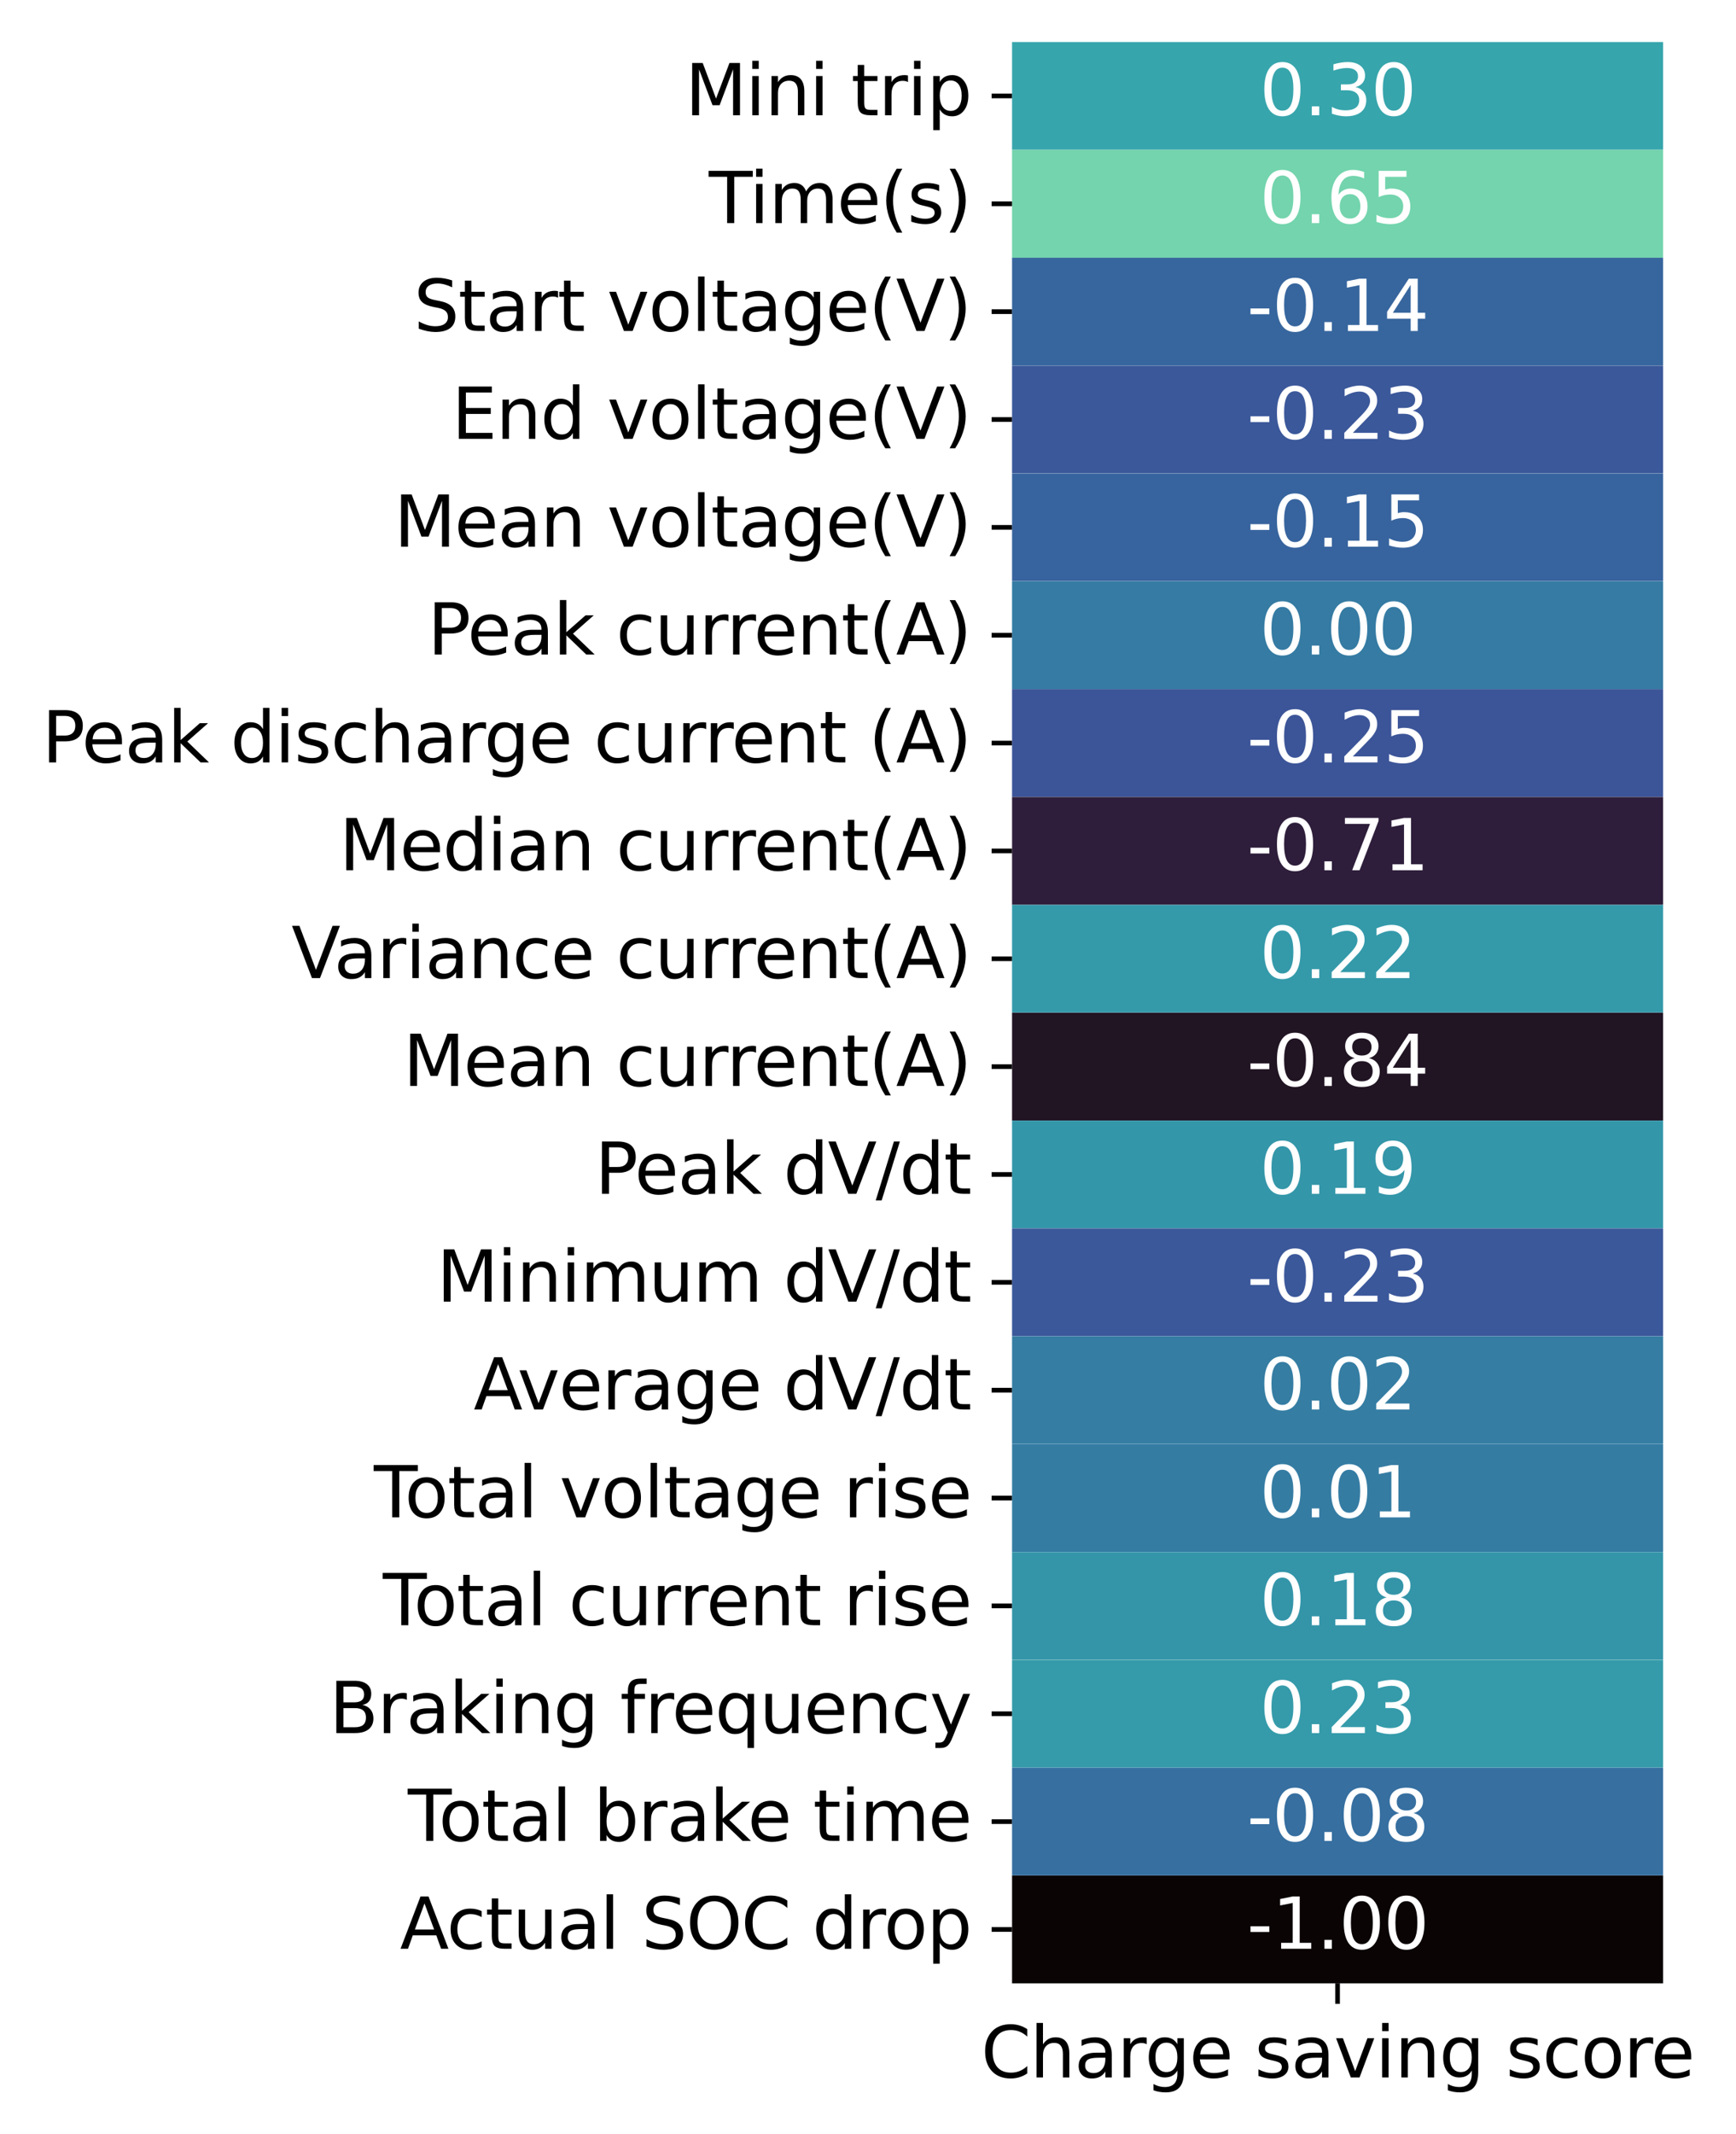 <?xml version="1.0" encoding="utf-8" standalone="no"?>
<!DOCTYPE svg PUBLIC "-//W3C//DTD SVG 1.1//EN"
  "http://www.w3.org/Graphics/SVG/1.1/DTD/svg11.dtd">
<svg xmlns:xlink="http://www.w3.org/1999/xlink" width="297.565pt" height="365.654pt" viewBox="0 0 297.565 365.654" xmlns="http://www.w3.org/2000/svg" version="1.1">
 <defs>
  <style type="text/css">*{stroke-linejoin: round; stroke-linecap: butt}</style>
 </defs>
 <g id="figure_1">
  <g id="patch_1">
   <path d="M 0 365.654 
L 297.565 365.654 
L 297.565 0 
L 0 0 
z
" style="fill: #ffffff"/>
  </g>
  <g id="axes_1">
   <g id="patch_2">
    <path d="M 173.468 339.84 
L 285.068 339.84 
L 285.068 7.2 
L 173.468 7.2 
z
" style="fill: #ffffff"/>
   </g>
   <g id="QuadMesh_1">
    <path d="M 173.468 7.2 
L 285.068 7.2 
L 285.068 25.68 
L 173.468 25.68 
L 173.468 7.2 
" clip-path="url(#pabe0a886f6)" style="fill: #37a5ac; stroke: #ffffff; stroke-width: 0.01"/>
    <path d="M 173.468 25.68 
L 285.068 25.68 
L 285.068 44.16 
L 173.468 44.16 
L 173.468 25.68 
" clip-path="url(#pabe0a886f6)" style="fill: #73d4ad; stroke: #ffffff; stroke-width: 0.01"/>
    <path d="M 173.468 44.16 
L 285.068 44.16 
L 285.068 62.64 
L 173.468 62.64 
L 173.468 44.16 
" clip-path="url(#pabe0a886f6)" style="fill: #37669e; stroke: #ffffff; stroke-width: 0.01"/>
    <path d="M 173.468 62.64 
L 285.068 62.64 
L 285.068 81.12 
L 173.468 81.12 
L 173.468 62.64 
" clip-path="url(#pabe0a886f6)" style="fill: #3b589a; stroke: #ffffff; stroke-width: 0.01"/>
    <path d="M 173.468 81.12 
L 285.068 81.12 
L 285.068 99.6 
L 173.468 99.6 
L 173.468 81.12 
" clip-path="url(#pabe0a886f6)" style="fill: #37649e; stroke: #ffffff; stroke-width: 0.01"/>
    <path d="M 173.468 99.6 
L 285.068 99.6 
L 285.068 118.08 
L 173.468 118.08 
L 173.468 99.6 
" clip-path="url(#pabe0a886f6)" style="fill: #357ba3; stroke: #ffffff; stroke-width: 0.01"/>
    <path d="M 173.468 118.08 
L 285.068 118.08 
L 285.068 136.56 
L 173.468 136.56 
L 173.468 118.08 
" clip-path="url(#pabe0a886f6)" style="fill: #3c5598; stroke: #ffffff; stroke-width: 0.01"/>
    <path d="M 173.468 136.56 
L 285.068 136.56 
L 285.068 155.04 
L 173.468 155.04 
L 173.468 136.56 
" clip-path="url(#pabe0a886f6)" style="fill: #2e1e3b; stroke: #ffffff; stroke-width: 0.01"/>
    <path d="M 173.468 155.04 
L 285.068 155.04 
L 285.068 173.52 
L 173.468 173.52 
L 173.468 155.04 
" clip-path="url(#pabe0a886f6)" style="fill: #349aaa; stroke: #ffffff; stroke-width: 0.01"/>
    <path d="M 173.468 173.52 
L 285.068 173.52 
L 285.068 192 
L 173.468 192 
L 173.468 173.52 
" clip-path="url(#pabe0a886f6)" style="fill: #211423; stroke: #ffffff; stroke-width: 0.01"/>
    <path d="M 173.468 192 
L 285.068 192 
L 285.068 210.48 
L 173.468 210.48 
L 173.468 192 
" clip-path="url(#pabe0a886f6)" style="fill: #3496a9; stroke: #ffffff; stroke-width: 0.01"/>
    <path d="M 173.468 210.48 
L 285.068 210.48 
L 285.068 228.96 
L 173.468 228.96 
L 173.468 210.48 
" clip-path="url(#pabe0a886f6)" style="fill: #3b589a; stroke: #ffffff; stroke-width: 0.01"/>
    <path d="M 173.468 228.96 
L 285.068 228.96 
L 285.068 247.44 
L 173.468 247.44 
L 173.468 228.96 
" clip-path="url(#pabe0a886f6)" style="fill: #357da3; stroke: #ffffff; stroke-width: 0.01"/>
    <path d="M 173.468 247.44 
L 285.068 247.44 
L 285.068 265.92 
L 173.468 265.92 
L 173.468 247.44 
" clip-path="url(#pabe0a886f6)" style="fill: #357ca3; stroke: #ffffff; stroke-width: 0.01"/>
    <path d="M 173.468 265.92 
L 285.068 265.92 
L 285.068 284.4 
L 173.468 284.4 
L 173.468 265.92 
" clip-path="url(#pabe0a886f6)" style="fill: #3495a9; stroke: #ffffff; stroke-width: 0.01"/>
    <path d="M 173.468 284.4 
L 285.068 284.4 
L 285.068 302.88 
L 173.468 302.88 
L 173.468 284.4 
" clip-path="url(#pabe0a886f6)" style="fill: #359baa; stroke: #ffffff; stroke-width: 0.01"/>
    <path d="M 173.468 302.88 
L 285.068 302.88 
L 285.068 321.36 
L 173.468 321.36 
L 173.468 302.88 
" clip-path="url(#pabe0a886f6)" style="fill: #366fa0; stroke: #ffffff; stroke-width: 0.01"/>
    <path d="M 173.468 321.36 
L 285.068 321.36 
L 285.068 339.84 
L 173.468 339.84 
L 173.468 321.36 
" clip-path="url(#pabe0a886f6)" style="fill: #0b0405; stroke: #ffffff; stroke-width: 0.01"/>
   </g>
   <g id="matplotlib.axis_1">
    <g id="xtick_1">
     <g id="line2d_1">
      <defs>
       <path id="m3a0aeac80c" d="M 0 0 
L 0 3.5 
" style="stroke: #000000; stroke-width: 0.8"/>
      </defs>
      <g>
       <use xlink:href="#m3a0aeac80c" x="229.268" y="339.84" style="stroke: #000000; stroke-width: 0.8"/>
      </g>
     </g>
     <g id="text_1">
      <!-- Charge saving score -->
      <g transform="translate(168.171 355.958) scale(0.12 -0.12)">
       <defs>
        <path id="DejaVuSans-43" d="M 4122 4306 
L 4122 3641 
Q 3803 3938 3442 4084 
Q 3081 4231 2675 4231 
Q 1875 4231 1450 3742 
Q 1025 3253 1025 2328 
Q 1025 1406 1450 917 
Q 1875 428 2675 428 
Q 3081 428 3442 575 
Q 3803 722 4122 1019 
L 4122 359 
Q 3791 134 3420 21 
Q 3050 -91 2638 -91 
Q 1578 -91 968 557 
Q 359 1206 359 2328 
Q 359 3453 968 4101 
Q 1578 4750 2638 4750 
Q 3056 4750 3426 4639 
Q 3797 4528 4122 4306 
z
" transform="scale(0.016)"/>
        <path id="DejaVuSans-68" d="M 3513 2113 
L 3513 0 
L 2938 0 
L 2938 2094 
Q 2938 2591 2744 2837 
Q 2550 3084 2163 3084 
Q 1697 3084 1428 2787 
Q 1159 2491 1159 1978 
L 1159 0 
L 581 0 
L 581 4863 
L 1159 4863 
L 1159 2956 
Q 1366 3272 1645 3428 
Q 1925 3584 2291 3584 
Q 2894 3584 3203 3211 
Q 3513 2838 3513 2113 
z
" transform="scale(0.016)"/>
        <path id="DejaVuSans-61" d="M 2194 1759 
Q 1497 1759 1228 1600 
Q 959 1441 959 1056 
Q 959 750 1161 570 
Q 1363 391 1709 391 
Q 2188 391 2477 730 
Q 2766 1069 2766 1631 
L 2766 1759 
L 2194 1759 
z
M 3341 1997 
L 3341 0 
L 2766 0 
L 2766 531 
Q 2569 213 2275 61 
Q 1981 -91 1556 -91 
Q 1019 -91 701 211 
Q 384 513 384 1019 
Q 384 1609 779 1909 
Q 1175 2209 1959 2209 
L 2766 2209 
L 2766 2266 
Q 2766 2663 2505 2880 
Q 2244 3097 1772 3097 
Q 1472 3097 1187 3025 
Q 903 2953 641 2809 
L 641 3341 
Q 956 3463 1253 3523 
Q 1550 3584 1831 3584 
Q 2591 3584 2966 3190 
Q 3341 2797 3341 1997 
z
" transform="scale(0.016)"/>
        <path id="DejaVuSans-72" d="M 2631 2963 
Q 2534 3019 2420 3045 
Q 2306 3072 2169 3072 
Q 1681 3072 1420 2755 
Q 1159 2438 1159 1844 
L 1159 0 
L 581 0 
L 581 3500 
L 1159 3500 
L 1159 2956 
Q 1341 3275 1631 3429 
Q 1922 3584 2338 3584 
Q 2397 3584 2469 3576 
Q 2541 3569 2628 3553 
L 2631 2963 
z
" transform="scale(0.016)"/>
        <path id="DejaVuSans-67" d="M 2906 1791 
Q 2906 2416 2648 2759 
Q 2391 3103 1925 3103 
Q 1463 3103 1205 2759 
Q 947 2416 947 1791 
Q 947 1169 1205 825 
Q 1463 481 1925 481 
Q 2391 481 2648 825 
Q 2906 1169 2906 1791 
z
M 3481 434 
Q 3481 -459 3084 -895 
Q 2688 -1331 1869 -1331 
Q 1566 -1331 1297 -1286 
Q 1028 -1241 775 -1147 
L 775 -588 
Q 1028 -725 1275 -790 
Q 1522 -856 1778 -856 
Q 2344 -856 2625 -561 
Q 2906 -266 2906 331 
L 2906 616 
Q 2728 306 2450 153 
Q 2172 0 1784 0 
Q 1141 0 747 490 
Q 353 981 353 1791 
Q 353 2603 747 3093 
Q 1141 3584 1784 3584 
Q 2172 3584 2450 3431 
Q 2728 3278 2906 2969 
L 2906 3500 
L 3481 3500 
L 3481 434 
z
" transform="scale(0.016)"/>
        <path id="DejaVuSans-65" d="M 3597 1894 
L 3597 1613 
L 953 1613 
Q 991 1019 1311 708 
Q 1631 397 2203 397 
Q 2534 397 2845 478 
Q 3156 559 3463 722 
L 3463 178 
Q 3153 47 2828 -22 
Q 2503 -91 2169 -91 
Q 1331 -91 842 396 
Q 353 884 353 1716 
Q 353 2575 817 3079 
Q 1281 3584 2069 3584 
Q 2775 3584 3186 3129 
Q 3597 2675 3597 1894 
z
M 3022 2063 
Q 3016 2534 2758 2815 
Q 2500 3097 2075 3097 
Q 1594 3097 1305 2825 
Q 1016 2553 972 2059 
L 3022 2063 
z
" transform="scale(0.016)"/>
        <path id="DejaVuSans-20" transform="scale(0.016)"/>
        <path id="DejaVuSans-73" d="M 2834 3397 
L 2834 2853 
Q 2591 2978 2328 3040 
Q 2066 3103 1784 3103 
Q 1356 3103 1142 2972 
Q 928 2841 928 2578 
Q 928 2378 1081 2264 
Q 1234 2150 1697 2047 
L 1894 2003 
Q 2506 1872 2764 1633 
Q 3022 1394 3022 966 
Q 3022 478 2636 193 
Q 2250 -91 1575 -91 
Q 1294 -91 989 -36 
Q 684 19 347 128 
L 347 722 
Q 666 556 975 473 
Q 1284 391 1588 391 
Q 1994 391 2212 530 
Q 2431 669 2431 922 
Q 2431 1156 2273 1281 
Q 2116 1406 1581 1522 
L 1381 1569 
Q 847 1681 609 1914 
Q 372 2147 372 2553 
Q 372 3047 722 3315 
Q 1072 3584 1716 3584 
Q 2034 3584 2315 3537 
Q 2597 3491 2834 3397 
z
" transform="scale(0.016)"/>
        <path id="DejaVuSans-76" d="M 191 3500 
L 800 3500 
L 1894 563 
L 2988 3500 
L 3597 3500 
L 2284 0 
L 1503 0 
L 191 3500 
z
" transform="scale(0.016)"/>
        <path id="DejaVuSans-69" d="M 603 3500 
L 1178 3500 
L 1178 0 
L 603 0 
L 603 3500 
z
M 603 4863 
L 1178 4863 
L 1178 4134 
L 603 4134 
L 603 4863 
z
" transform="scale(0.016)"/>
        <path id="DejaVuSans-6e" d="M 3513 2113 
L 3513 0 
L 2938 0 
L 2938 2094 
Q 2938 2591 2744 2837 
Q 2550 3084 2163 3084 
Q 1697 3084 1428 2787 
Q 1159 2491 1159 1978 
L 1159 0 
L 581 0 
L 581 3500 
L 1159 3500 
L 1159 2956 
Q 1366 3272 1645 3428 
Q 1925 3584 2291 3584 
Q 2894 3584 3203 3211 
Q 3513 2838 3513 2113 
z
" transform="scale(0.016)"/>
        <path id="DejaVuSans-63" d="M 3122 3366 
L 3122 2828 
Q 2878 2963 2633 3030 
Q 2388 3097 2138 3097 
Q 1578 3097 1268 2742 
Q 959 2388 959 1747 
Q 959 1106 1268 751 
Q 1578 397 2138 397 
Q 2388 397 2633 464 
Q 2878 531 3122 666 
L 3122 134 
Q 2881 22 2623 -34 
Q 2366 -91 2075 -91 
Q 1284 -91 818 406 
Q 353 903 353 1747 
Q 353 2603 823 3093 
Q 1294 3584 2113 3584 
Q 2378 3584 2631 3529 
Q 2884 3475 3122 3366 
z
" transform="scale(0.016)"/>
        <path id="DejaVuSans-6f" d="M 1959 3097 
Q 1497 3097 1228 2736 
Q 959 2375 959 1747 
Q 959 1119 1226 758 
Q 1494 397 1959 397 
Q 2419 397 2687 759 
Q 2956 1122 2956 1747 
Q 2956 2369 2687 2733 
Q 2419 3097 1959 3097 
z
M 1959 3584 
Q 2709 3584 3137 3096 
Q 3566 2609 3566 1747 
Q 3566 888 3137 398 
Q 2709 -91 1959 -91 
Q 1206 -91 779 398 
Q 353 888 353 1747 
Q 353 2609 779 3096 
Q 1206 3584 1959 3584 
z
" transform="scale(0.016)"/>
       </defs>
       <use xlink:href="#DejaVuSans-43"/>
       <use xlink:href="#DejaVuSans-68" x="69.824"/>
       <use xlink:href="#DejaVuSans-61" x="133.203"/>
       <use xlink:href="#DejaVuSans-72" x="194.482"/>
       <use xlink:href="#DejaVuSans-67" x="233.846"/>
       <use xlink:href="#DejaVuSans-65" x="297.322"/>
       <use xlink:href="#DejaVuSans-20" x="358.846"/>
       <use xlink:href="#DejaVuSans-73" x="390.633"/>
       <use xlink:href="#DejaVuSans-61" x="442.732"/>
       <use xlink:href="#DejaVuSans-76" x="504.012"/>
       <use xlink:href="#DejaVuSans-69" x="563.191"/>
       <use xlink:href="#DejaVuSans-6e" x="590.975"/>
       <use xlink:href="#DejaVuSans-67" x="654.354"/>
       <use xlink:href="#DejaVuSans-20" x="717.83"/>
       <use xlink:href="#DejaVuSans-73" x="749.617"/>
       <use xlink:href="#DejaVuSans-63" x="801.717"/>
       <use xlink:href="#DejaVuSans-6f" x="856.697"/>
       <use xlink:href="#DejaVuSans-72" x="917.879"/>
       <use xlink:href="#DejaVuSans-65" x="956.742"/>
      </g>
     </g>
    </g>
   </g>
   <g id="matplotlib.axis_2">
    <g id="ytick_1">
     <g id="line2d_2">
      <defs>
       <path id="m305874edb6" d="M 0 0 
L -3.5 0 
" style="stroke: #000000; stroke-width: 0.8"/>
      </defs>
      <g>
       <use xlink:href="#m305874edb6" x="173.468" y="16.44" style="stroke: #000000; stroke-width: 0.8"/>
      </g>
     </g>
     <g id="text_2">
      <!-- Mini trip -->
      <g transform="translate(117.439 19.751) scale(0.12 -0.12)">
       <defs>
        <path id="DejaVuSans-4d" d="M 628 4666 
L 1569 4666 
L 2759 1491 
L 3956 4666 
L 4897 4666 
L 4897 0 
L 4281 0 
L 4281 4097 
L 3078 897 
L 2444 897 
L 1241 4097 
L 1241 0 
L 628 0 
L 628 4666 
z
" transform="scale(0.016)"/>
        <path id="DejaVuSans-74" d="M 1172 4494 
L 1172 3500 
L 2356 3500 
L 2356 3053 
L 1172 3053 
L 1172 1153 
Q 1172 725 1289 603 
Q 1406 481 1766 481 
L 2356 481 
L 2356 0 
L 1766 0 
Q 1100 0 847 248 
Q 594 497 594 1153 
L 594 3053 
L 172 3053 
L 172 3500 
L 594 3500 
L 594 4494 
L 1172 4494 
z
" transform="scale(0.016)"/>
        <path id="DejaVuSans-70" d="M 1159 525 
L 1159 -1331 
L 581 -1331 
L 581 3500 
L 1159 3500 
L 1159 2969 
Q 1341 3281 1617 3432 
Q 1894 3584 2278 3584 
Q 2916 3584 3314 3078 
Q 3713 2572 3713 1747 
Q 3713 922 3314 415 
Q 2916 -91 2278 -91 
Q 1894 -91 1617 61 
Q 1341 213 1159 525 
z
M 3116 1747 
Q 3116 2381 2855 2742 
Q 2594 3103 2138 3103 
Q 1681 3103 1420 2742 
Q 1159 2381 1159 1747 
Q 1159 1113 1420 752 
Q 1681 391 2138 391 
Q 2594 391 2855 752 
Q 3116 1113 3116 1747 
z
" transform="scale(0.016)"/>
       </defs>
       <use xlink:href="#DejaVuSans-4d"/>
       <use xlink:href="#DejaVuSans-69" x="86.279"/>
       <use xlink:href="#DejaVuSans-6e" x="114.062"/>
       <use xlink:href="#DejaVuSans-69" x="177.441"/>
       <use xlink:href="#DejaVuSans-20" x="205.225"/>
       <use xlink:href="#DejaVuSans-74" x="237.012"/>
       <use xlink:href="#DejaVuSans-72" x="276.221"/>
       <use xlink:href="#DejaVuSans-69" x="317.334"/>
       <use xlink:href="#DejaVuSans-70" x="345.117"/>
      </g>
     </g>
    </g>
    <g id="ytick_2">
     <g id="line2d_3">
      <g>
       <use xlink:href="#m305874edb6" x="173.468" y="34.92" style="stroke: #000000; stroke-width: 0.8"/>
      </g>
     </g>
     <g id="text_3">
      <!-- Time(s) -->
      <g transform="translate(121.493 38.231) scale(0.12 -0.12)">
       <defs>
        <path id="DejaVuSans-54" d="M -19 4666 
L 3928 4666 
L 3928 4134 
L 2272 4134 
L 2272 0 
L 1638 0 
L 1638 4134 
L -19 4134 
L -19 4666 
z
" transform="scale(0.016)"/>
        <path id="DejaVuSans-6d" d="M 3328 2828 
Q 3544 3216 3844 3400 
Q 4144 3584 4550 3584 
Q 5097 3584 5394 3201 
Q 5691 2819 5691 2113 
L 5691 0 
L 5113 0 
L 5113 2094 
Q 5113 2597 4934 2840 
Q 4756 3084 4391 3084 
Q 3944 3084 3684 2787 
Q 3425 2491 3425 1978 
L 3425 0 
L 2847 0 
L 2847 2094 
Q 2847 2600 2669 2842 
Q 2491 3084 2119 3084 
Q 1678 3084 1418 2786 
Q 1159 2488 1159 1978 
L 1159 0 
L 581 0 
L 581 3500 
L 1159 3500 
L 1159 2956 
Q 1356 3278 1631 3431 
Q 1906 3584 2284 3584 
Q 2666 3584 2933 3390 
Q 3200 3197 3328 2828 
z
" transform="scale(0.016)"/>
        <path id="DejaVuSans-28" d="M 1984 4856 
Q 1566 4138 1362 3434 
Q 1159 2731 1159 2009 
Q 1159 1288 1364 580 
Q 1569 -128 1984 -844 
L 1484 -844 
Q 1016 -109 783 600 
Q 550 1309 550 2009 
Q 550 2706 781 3412 
Q 1013 4119 1484 4856 
L 1984 4856 
z
" transform="scale(0.016)"/>
        <path id="DejaVuSans-29" d="M 513 4856 
L 1013 4856 
Q 1481 4119 1714 3412 
Q 1947 2706 1947 2009 
Q 1947 1309 1714 600 
Q 1481 -109 1013 -844 
L 513 -844 
Q 928 -128 1133 580 
Q 1338 1288 1338 2009 
Q 1338 2731 1133 3434 
Q 928 4138 513 4856 
z
" transform="scale(0.016)"/>
       </defs>
       <use xlink:href="#DejaVuSans-54"/>
       <use xlink:href="#DejaVuSans-69" x="57.959"/>
       <use xlink:href="#DejaVuSans-6d" x="85.742"/>
       <use xlink:href="#DejaVuSans-65" x="183.154"/>
       <use xlink:href="#DejaVuSans-28" x="244.678"/>
       <use xlink:href="#DejaVuSans-73" x="283.691"/>
       <use xlink:href="#DejaVuSans-29" x="335.791"/>
      </g>
     </g>
    </g>
    <g id="ytick_3">
     <g id="line2d_4">
      <g>
       <use xlink:href="#m305874edb6" x="173.468" y="53.4" style="stroke: #000000; stroke-width: 0.8"/>
      </g>
     </g>
     <g id="text_4">
      <!-- Start voltage(V) -->
      <g transform="translate(70.929 56.711) scale(0.12 -0.12)">
       <defs>
        <path id="DejaVuSans-53" d="M 3425 4513 
L 3425 3897 
Q 3066 4069 2747 4153 
Q 2428 4238 2131 4238 
Q 1616 4238 1336 4038 
Q 1056 3838 1056 3469 
Q 1056 3159 1242 3001 
Q 1428 2844 1947 2747 
L 2328 2669 
Q 3034 2534 3370 2195 
Q 3706 1856 3706 1288 
Q 3706 609 3251 259 
Q 2797 -91 1919 -91 
Q 1588 -91 1214 -16 
Q 841 59 441 206 
L 441 856 
Q 825 641 1194 531 
Q 1563 422 1919 422 
Q 2459 422 2753 634 
Q 3047 847 3047 1241 
Q 3047 1584 2836 1778 
Q 2625 1972 2144 2069 
L 1759 2144 
Q 1053 2284 737 2584 
Q 422 2884 422 3419 
Q 422 4038 858 4394 
Q 1294 4750 2059 4750 
Q 2388 4750 2728 4690 
Q 3069 4631 3425 4513 
z
" transform="scale(0.016)"/>
        <path id="DejaVuSans-6c" d="M 603 4863 
L 1178 4863 
L 1178 0 
L 603 0 
L 603 4863 
z
" transform="scale(0.016)"/>
        <path id="DejaVuSans-56" d="M 1831 0 
L 50 4666 
L 709 4666 
L 2188 738 
L 3669 4666 
L 4325 4666 
L 2547 0 
L 1831 0 
z
" transform="scale(0.016)"/>
       </defs>
       <use xlink:href="#DejaVuSans-53"/>
       <use xlink:href="#DejaVuSans-74" x="63.477"/>
       <use xlink:href="#DejaVuSans-61" x="102.686"/>
       <use xlink:href="#DejaVuSans-72" x="163.965"/>
       <use xlink:href="#DejaVuSans-74" x="205.078"/>
       <use xlink:href="#DejaVuSans-20" x="244.287"/>
       <use xlink:href="#DejaVuSans-76" x="276.074"/>
       <use xlink:href="#DejaVuSans-6f" x="335.254"/>
       <use xlink:href="#DejaVuSans-6c" x="396.436"/>
       <use xlink:href="#DejaVuSans-74" x="424.219"/>
       <use xlink:href="#DejaVuSans-61" x="463.428"/>
       <use xlink:href="#DejaVuSans-67" x="524.707"/>
       <use xlink:href="#DejaVuSans-65" x="588.184"/>
       <use xlink:href="#DejaVuSans-28" x="649.707"/>
       <use xlink:href="#DejaVuSans-56" x="688.721"/>
       <use xlink:href="#DejaVuSans-29" x="757.129"/>
      </g>
     </g>
    </g>
    <g id="ytick_4">
     <g id="line2d_5">
      <g>
       <use xlink:href="#m305874edb6" x="173.468" y="71.88" style="stroke: #000000; stroke-width: 0.8"/>
      </g>
     </g>
     <g id="text_5">
      <!-- End voltage(V) -->
      <g transform="translate(77.438 75.191) scale(0.12 -0.12)">
       <defs>
        <path id="DejaVuSans-45" d="M 628 4666 
L 3578 4666 
L 3578 4134 
L 1259 4134 
L 1259 2753 
L 3481 2753 
L 3481 2222 
L 1259 2222 
L 1259 531 
L 3634 531 
L 3634 0 
L 628 0 
L 628 4666 
z
" transform="scale(0.016)"/>
        <path id="DejaVuSans-64" d="M 2906 2969 
L 2906 4863 
L 3481 4863 
L 3481 0 
L 2906 0 
L 2906 525 
Q 2725 213 2448 61 
Q 2172 -91 1784 -91 
Q 1150 -91 751 415 
Q 353 922 353 1747 
Q 353 2572 751 3078 
Q 1150 3584 1784 3584 
Q 2172 3584 2448 3432 
Q 2725 3281 2906 2969 
z
M 947 1747 
Q 947 1113 1208 752 
Q 1469 391 1925 391 
Q 2381 391 2643 752 
Q 2906 1113 2906 1747 
Q 2906 2381 2643 2742 
Q 2381 3103 1925 3103 
Q 1469 3103 1208 2742 
Q 947 2381 947 1747 
z
" transform="scale(0.016)"/>
       </defs>
       <use xlink:href="#DejaVuSans-45"/>
       <use xlink:href="#DejaVuSans-6e" x="63.184"/>
       <use xlink:href="#DejaVuSans-64" x="126.562"/>
       <use xlink:href="#DejaVuSans-20" x="190.039"/>
       <use xlink:href="#DejaVuSans-76" x="221.826"/>
       <use xlink:href="#DejaVuSans-6f" x="281.006"/>
       <use xlink:href="#DejaVuSans-6c" x="342.188"/>
       <use xlink:href="#DejaVuSans-74" x="369.971"/>
       <use xlink:href="#DejaVuSans-61" x="409.18"/>
       <use xlink:href="#DejaVuSans-67" x="470.459"/>
       <use xlink:href="#DejaVuSans-65" x="533.936"/>
       <use xlink:href="#DejaVuSans-28" x="595.459"/>
       <use xlink:href="#DejaVuSans-56" x="634.473"/>
       <use xlink:href="#DejaVuSans-29" x="702.881"/>
      </g>
     </g>
    </g>
    <g id="ytick_5">
     <g id="line2d_6">
      <g>
       <use xlink:href="#m305874edb6" x="173.468" y="90.36" style="stroke: #000000; stroke-width: 0.8"/>
      </g>
     </g>
     <g id="text_6">
      <!-- Mean voltage(V) -->
      <g transform="translate(67.547 93.671) scale(0.12 -0.12)">
       <use xlink:href="#DejaVuSans-4d"/>
       <use xlink:href="#DejaVuSans-65" x="86.279"/>
       <use xlink:href="#DejaVuSans-61" x="147.803"/>
       <use xlink:href="#DejaVuSans-6e" x="209.082"/>
       <use xlink:href="#DejaVuSans-20" x="272.461"/>
       <use xlink:href="#DejaVuSans-76" x="304.248"/>
       <use xlink:href="#DejaVuSans-6f" x="363.428"/>
       <use xlink:href="#DejaVuSans-6c" x="424.609"/>
       <use xlink:href="#DejaVuSans-74" x="452.393"/>
       <use xlink:href="#DejaVuSans-61" x="491.602"/>
       <use xlink:href="#DejaVuSans-67" x="552.881"/>
       <use xlink:href="#DejaVuSans-65" x="616.357"/>
       <use xlink:href="#DejaVuSans-28" x="677.881"/>
       <use xlink:href="#DejaVuSans-56" x="716.895"/>
       <use xlink:href="#DejaVuSans-29" x="785.303"/>
      </g>
     </g>
    </g>
    <g id="ytick_6">
     <g id="line2d_7">
      <g>
       <use xlink:href="#m305874edb6" x="173.468" y="108.84" style="stroke: #000000; stroke-width: 0.8"/>
      </g>
     </g>
     <g id="text_7">
      <!-- Peak current(A) -->
      <g transform="translate(73.312 112.151) scale(0.12 -0.12)">
       <defs>
        <path id="DejaVuSans-50" d="M 1259 4147 
L 1259 2394 
L 2053 2394 
Q 2494 2394 2734 2622 
Q 2975 2850 2975 3272 
Q 2975 3691 2734 3919 
Q 2494 4147 2053 4147 
L 1259 4147 
z
M 628 4666 
L 2053 4666 
Q 2838 4666 3239 4311 
Q 3641 3956 3641 3272 
Q 3641 2581 3239 2228 
Q 2838 1875 2053 1875 
L 1259 1875 
L 1259 0 
L 628 0 
L 628 4666 
z
" transform="scale(0.016)"/>
        <path id="DejaVuSans-6b" d="M 581 4863 
L 1159 4863 
L 1159 1991 
L 2875 3500 
L 3609 3500 
L 1753 1863 
L 3688 0 
L 2938 0 
L 1159 1709 
L 1159 0 
L 581 0 
L 581 4863 
z
" transform="scale(0.016)"/>
        <path id="DejaVuSans-75" d="M 544 1381 
L 544 3500 
L 1119 3500 
L 1119 1403 
Q 1119 906 1312 657 
Q 1506 409 1894 409 
Q 2359 409 2629 706 
Q 2900 1003 2900 1516 
L 2900 3500 
L 3475 3500 
L 3475 0 
L 2900 0 
L 2900 538 
Q 2691 219 2414 64 
Q 2138 -91 1772 -91 
Q 1169 -91 856 284 
Q 544 659 544 1381 
z
M 1991 3584 
L 1991 3584 
z
" transform="scale(0.016)"/>
        <path id="DejaVuSans-41" d="M 2188 4044 
L 1331 1722 
L 3047 1722 
L 2188 4044 
z
M 1831 4666 
L 2547 4666 
L 4325 0 
L 3669 0 
L 3244 1197 
L 1141 1197 
L 716 0 
L 50 0 
L 1831 4666 
z
" transform="scale(0.016)"/>
       </defs>
       <use xlink:href="#DejaVuSans-50"/>
       <use xlink:href="#DejaVuSans-65" x="56.678"/>
       <use xlink:href="#DejaVuSans-61" x="118.201"/>
       <use xlink:href="#DejaVuSans-6b" x="179.48"/>
       <use xlink:href="#DejaVuSans-20" x="237.391"/>
       <use xlink:href="#DejaVuSans-63" x="269.178"/>
       <use xlink:href="#DejaVuSans-75" x="324.158"/>
       <use xlink:href="#DejaVuSans-72" x="387.537"/>
       <use xlink:href="#DejaVuSans-72" x="426.9"/>
       <use xlink:href="#DejaVuSans-65" x="465.764"/>
       <use xlink:href="#DejaVuSans-6e" x="527.287"/>
       <use xlink:href="#DejaVuSans-74" x="590.666"/>
       <use xlink:href="#DejaVuSans-28" x="629.875"/>
       <use xlink:href="#DejaVuSans-41" x="668.889"/>
       <use xlink:href="#DejaVuSans-29" x="737.297"/>
      </g>
     </g>
    </g>
    <g id="ytick_7">
     <g id="line2d_8">
      <g>
       <use xlink:href="#m305874edb6" x="173.468" y="127.32" style="stroke: #000000; stroke-width: 0.8"/>
      </g>
     </g>
     <g id="text_8">
      <!-- Peak discharge current (A) -->
      <g transform="translate(7.2 130.631) scale(0.12 -0.12)">
       <use xlink:href="#DejaVuSans-50"/>
       <use xlink:href="#DejaVuSans-65" x="56.678"/>
       <use xlink:href="#DejaVuSans-61" x="118.201"/>
       <use xlink:href="#DejaVuSans-6b" x="179.48"/>
       <use xlink:href="#DejaVuSans-20" x="237.391"/>
       <use xlink:href="#DejaVuSans-64" x="269.178"/>
       <use xlink:href="#DejaVuSans-69" x="332.654"/>
       <use xlink:href="#DejaVuSans-73" x="360.438"/>
       <use xlink:href="#DejaVuSans-63" x="412.537"/>
       <use xlink:href="#DejaVuSans-68" x="467.518"/>
       <use xlink:href="#DejaVuSans-61" x="530.896"/>
       <use xlink:href="#DejaVuSans-72" x="592.176"/>
       <use xlink:href="#DejaVuSans-67" x="631.539"/>
       <use xlink:href="#DejaVuSans-65" x="695.016"/>
       <use xlink:href="#DejaVuSans-20" x="756.539"/>
       <use xlink:href="#DejaVuSans-63" x="788.326"/>
       <use xlink:href="#DejaVuSans-75" x="843.307"/>
       <use xlink:href="#DejaVuSans-72" x="906.686"/>
       <use xlink:href="#DejaVuSans-72" x="946.049"/>
       <use xlink:href="#DejaVuSans-65" x="984.912"/>
       <use xlink:href="#DejaVuSans-6e" x="1046.436"/>
       <use xlink:href="#DejaVuSans-74" x="1109.814"/>
       <use xlink:href="#DejaVuSans-20" x="1149.023"/>
       <use xlink:href="#DejaVuSans-28" x="1180.811"/>
       <use xlink:href="#DejaVuSans-41" x="1219.824"/>
       <use xlink:href="#DejaVuSans-29" x="1288.232"/>
      </g>
     </g>
    </g>
    <g id="ytick_8">
     <g id="line2d_9">
      <g>
       <use xlink:href="#m305874edb6" x="173.468" y="145.8" style="stroke: #000000; stroke-width: 0.8"/>
      </g>
     </g>
     <g id="text_9">
      <!-- Median current(A) -->
      <g transform="translate(58.151 149.111) scale(0.12 -0.12)">
       <use xlink:href="#DejaVuSans-4d"/>
       <use xlink:href="#DejaVuSans-65" x="86.279"/>
       <use xlink:href="#DejaVuSans-64" x="147.803"/>
       <use xlink:href="#DejaVuSans-69" x="211.279"/>
       <use xlink:href="#DejaVuSans-61" x="239.062"/>
       <use xlink:href="#DejaVuSans-6e" x="300.342"/>
       <use xlink:href="#DejaVuSans-20" x="363.721"/>
       <use xlink:href="#DejaVuSans-63" x="395.508"/>
       <use xlink:href="#DejaVuSans-75" x="450.488"/>
       <use xlink:href="#DejaVuSans-72" x="513.867"/>
       <use xlink:href="#DejaVuSans-72" x="553.23"/>
       <use xlink:href="#DejaVuSans-65" x="592.094"/>
       <use xlink:href="#DejaVuSans-6e" x="653.617"/>
       <use xlink:href="#DejaVuSans-74" x="716.996"/>
       <use xlink:href="#DejaVuSans-28" x="756.205"/>
       <use xlink:href="#DejaVuSans-41" x="795.219"/>
       <use xlink:href="#DejaVuSans-29" x="863.627"/>
      </g>
     </g>
    </g>
    <g id="ytick_9">
     <g id="line2d_10">
      <g>
       <use xlink:href="#m305874edb6" x="173.468" y="164.28" style="stroke: #000000; stroke-width: 0.8"/>
      </g>
     </g>
     <g id="text_10">
      <!-- Variance current(A) -->
      <g transform="translate(49.959 167.591) scale(0.12 -0.12)">
       <use xlink:href="#DejaVuSans-56"/>
       <use xlink:href="#DejaVuSans-61" x="60.658"/>
       <use xlink:href="#DejaVuSans-72" x="121.938"/>
       <use xlink:href="#DejaVuSans-69" x="163.051"/>
       <use xlink:href="#DejaVuSans-61" x="190.834"/>
       <use xlink:href="#DejaVuSans-6e" x="252.113"/>
       <use xlink:href="#DejaVuSans-63" x="315.492"/>
       <use xlink:href="#DejaVuSans-65" x="370.473"/>
       <use xlink:href="#DejaVuSans-20" x="431.996"/>
       <use xlink:href="#DejaVuSans-63" x="463.783"/>
       <use xlink:href="#DejaVuSans-75" x="518.764"/>
       <use xlink:href="#DejaVuSans-72" x="582.143"/>
       <use xlink:href="#DejaVuSans-72" x="621.506"/>
       <use xlink:href="#DejaVuSans-65" x="660.369"/>
       <use xlink:href="#DejaVuSans-6e" x="721.893"/>
       <use xlink:href="#DejaVuSans-74" x="785.271"/>
       <use xlink:href="#DejaVuSans-28" x="824.48"/>
       <use xlink:href="#DejaVuSans-41" x="863.494"/>
       <use xlink:href="#DejaVuSans-29" x="931.902"/>
      </g>
     </g>
    </g>
    <g id="ytick_10">
     <g id="line2d_11">
      <g>
       <use xlink:href="#m305874edb6" x="173.468" y="182.76" style="stroke: #000000; stroke-width: 0.8"/>
      </g>
     </g>
     <g id="text_11">
      <!-- Mean current(A) -->
      <g transform="translate(69.103 186.071) scale(0.12 -0.12)">
       <use xlink:href="#DejaVuSans-4d"/>
       <use xlink:href="#DejaVuSans-65" x="86.279"/>
       <use xlink:href="#DejaVuSans-61" x="147.803"/>
       <use xlink:href="#DejaVuSans-6e" x="209.082"/>
       <use xlink:href="#DejaVuSans-20" x="272.461"/>
       <use xlink:href="#DejaVuSans-63" x="304.248"/>
       <use xlink:href="#DejaVuSans-75" x="359.229"/>
       <use xlink:href="#DejaVuSans-72" x="422.607"/>
       <use xlink:href="#DejaVuSans-72" x="461.971"/>
       <use xlink:href="#DejaVuSans-65" x="500.834"/>
       <use xlink:href="#DejaVuSans-6e" x="562.357"/>
       <use xlink:href="#DejaVuSans-74" x="625.736"/>
       <use xlink:href="#DejaVuSans-28" x="664.945"/>
       <use xlink:href="#DejaVuSans-41" x="703.959"/>
       <use xlink:href="#DejaVuSans-29" x="772.367"/>
      </g>
     </g>
    </g>
    <g id="ytick_11">
     <g id="line2d_12">
      <g>
       <use xlink:href="#m305874edb6" x="173.468" y="201.24" style="stroke: #000000; stroke-width: 0.8"/>
      </g>
     </g>
     <g id="text_12">
      <!-- Peak dV/dt -->
      <g transform="translate(101.976 204.551) scale(0.12 -0.12)">
       <defs>
        <path id="DejaVuSans-2f" d="M 1625 4666 
L 2156 4666 
L 531 -594 
L 0 -594 
L 1625 4666 
z
" transform="scale(0.016)"/>
       </defs>
       <use xlink:href="#DejaVuSans-50"/>
       <use xlink:href="#DejaVuSans-65" x="56.678"/>
       <use xlink:href="#DejaVuSans-61" x="118.201"/>
       <use xlink:href="#DejaVuSans-6b" x="179.48"/>
       <use xlink:href="#DejaVuSans-20" x="237.391"/>
       <use xlink:href="#DejaVuSans-64" x="269.178"/>
       <use xlink:href="#DejaVuSans-56" x="332.654"/>
       <use xlink:href="#DejaVuSans-2f" x="401.062"/>
       <use xlink:href="#DejaVuSans-64" x="434.754"/>
       <use xlink:href="#DejaVuSans-74" x="498.23"/>
      </g>
     </g>
    </g>
    <g id="ytick_12">
     <g id="line2d_13">
      <g>
       <use xlink:href="#m305874edb6" x="173.468" y="219.72" style="stroke: #000000; stroke-width: 0.8"/>
      </g>
     </g>
     <g id="text_13">
      <!-- Minimum dV/dt -->
      <g transform="translate(74.854 223.031) scale(0.12 -0.12)">
       <use xlink:href="#DejaVuSans-4d"/>
       <use xlink:href="#DejaVuSans-69" x="86.279"/>
       <use xlink:href="#DejaVuSans-6e" x="114.062"/>
       <use xlink:href="#DejaVuSans-69" x="177.441"/>
       <use xlink:href="#DejaVuSans-6d" x="205.225"/>
       <use xlink:href="#DejaVuSans-75" x="302.637"/>
       <use xlink:href="#DejaVuSans-6d" x="366.016"/>
       <use xlink:href="#DejaVuSans-20" x="463.428"/>
       <use xlink:href="#DejaVuSans-64" x="495.215"/>
       <use xlink:href="#DejaVuSans-56" x="558.691"/>
       <use xlink:href="#DejaVuSans-2f" x="627.1"/>
       <use xlink:href="#DejaVuSans-64" x="660.791"/>
       <use xlink:href="#DejaVuSans-74" x="724.268"/>
      </g>
     </g>
    </g>
    <g id="ytick_13">
     <g id="line2d_14">
      <g>
       <use xlink:href="#m305874edb6" x="173.468" y="238.2" style="stroke: #000000; stroke-width: 0.8"/>
      </g>
     </g>
     <g id="text_14">
      <!-- Average dV/dt -->
      <g transform="translate(81.184 241.511) scale(0.12 -0.12)">
       <use xlink:href="#DejaVuSans-41"/>
       <use xlink:href="#DejaVuSans-76" x="62.533"/>
       <use xlink:href="#DejaVuSans-65" x="121.713"/>
       <use xlink:href="#DejaVuSans-72" x="183.236"/>
       <use xlink:href="#DejaVuSans-61" x="224.35"/>
       <use xlink:href="#DejaVuSans-67" x="285.629"/>
       <use xlink:href="#DejaVuSans-65" x="349.105"/>
       <use xlink:href="#DejaVuSans-20" x="410.629"/>
       <use xlink:href="#DejaVuSans-64" x="442.416"/>
       <use xlink:href="#DejaVuSans-56" x="505.893"/>
       <use xlink:href="#DejaVuSans-2f" x="574.301"/>
       <use xlink:href="#DejaVuSans-64" x="607.992"/>
       <use xlink:href="#DejaVuSans-74" x="671.469"/>
      </g>
     </g>
    </g>
    <g id="ytick_14">
     <g id="line2d_15">
      <g>
       <use xlink:href="#m305874edb6" x="173.468" y="256.68" style="stroke: #000000; stroke-width: 0.8"/>
      </g>
     </g>
     <g id="text_15">
      <!-- Total voltage rise -->
      <g transform="translate(64.076 259.991) scale(0.12 -0.12)">
       <use xlink:href="#DejaVuSans-54"/>
       <use xlink:href="#DejaVuSans-6f" x="44.084"/>
       <use xlink:href="#DejaVuSans-74" x="105.266"/>
       <use xlink:href="#DejaVuSans-61" x="144.475"/>
       <use xlink:href="#DejaVuSans-6c" x="205.754"/>
       <use xlink:href="#DejaVuSans-20" x="233.537"/>
       <use xlink:href="#DejaVuSans-76" x="265.324"/>
       <use xlink:href="#DejaVuSans-6f" x="324.504"/>
       <use xlink:href="#DejaVuSans-6c" x="385.686"/>
       <use xlink:href="#DejaVuSans-74" x="413.469"/>
       <use xlink:href="#DejaVuSans-61" x="452.678"/>
       <use xlink:href="#DejaVuSans-67" x="513.957"/>
       <use xlink:href="#DejaVuSans-65" x="577.434"/>
       <use xlink:href="#DejaVuSans-20" x="638.957"/>
       <use xlink:href="#DejaVuSans-72" x="670.744"/>
       <use xlink:href="#DejaVuSans-69" x="711.857"/>
       <use xlink:href="#DejaVuSans-73" x="739.641"/>
       <use xlink:href="#DejaVuSans-65" x="791.74"/>
      </g>
     </g>
    </g>
    <g id="ytick_15">
     <g id="line2d_16">
      <g>
       <use xlink:href="#m305874edb6" x="173.468" y="275.16" style="stroke: #000000; stroke-width: 0.8"/>
      </g>
     </g>
     <g id="text_16">
      <!-- Total current rise -->
      <g transform="translate(65.632 278.471) scale(0.12 -0.12)">
       <use xlink:href="#DejaVuSans-54"/>
       <use xlink:href="#DejaVuSans-6f" x="44.084"/>
       <use xlink:href="#DejaVuSans-74" x="105.266"/>
       <use xlink:href="#DejaVuSans-61" x="144.475"/>
       <use xlink:href="#DejaVuSans-6c" x="205.754"/>
       <use xlink:href="#DejaVuSans-20" x="233.537"/>
       <use xlink:href="#DejaVuSans-63" x="265.324"/>
       <use xlink:href="#DejaVuSans-75" x="320.305"/>
       <use xlink:href="#DejaVuSans-72" x="383.684"/>
       <use xlink:href="#DejaVuSans-72" x="423.047"/>
       <use xlink:href="#DejaVuSans-65" x="461.91"/>
       <use xlink:href="#DejaVuSans-6e" x="523.434"/>
       <use xlink:href="#DejaVuSans-74" x="586.812"/>
       <use xlink:href="#DejaVuSans-20" x="626.021"/>
       <use xlink:href="#DejaVuSans-72" x="657.809"/>
       <use xlink:href="#DejaVuSans-69" x="698.922"/>
       <use xlink:href="#DejaVuSans-73" x="726.705"/>
       <use xlink:href="#DejaVuSans-65" x="778.805"/>
      </g>
     </g>
    </g>
    <g id="ytick_16">
     <g id="line2d_17">
      <g>
       <use xlink:href="#m305874edb6" x="173.468" y="293.64" style="stroke: #000000; stroke-width: 0.8"/>
      </g>
     </g>
     <g id="text_17">
      <!-- Braking frequency -->
      <g transform="translate(56.445 296.951) scale(0.12 -0.12)">
       <defs>
        <path id="DejaVuSans-42" d="M 1259 2228 
L 1259 519 
L 2272 519 
Q 2781 519 3026 730 
Q 3272 941 3272 1375 
Q 3272 1813 3026 2020 
Q 2781 2228 2272 2228 
L 1259 2228 
z
M 1259 4147 
L 1259 2741 
L 2194 2741 
Q 2656 2741 2882 2914 
Q 3109 3088 3109 3444 
Q 3109 3797 2882 3972 
Q 2656 4147 2194 4147 
L 1259 4147 
z
M 628 4666 
L 2241 4666 
Q 2963 4666 3353 4366 
Q 3744 4066 3744 3513 
Q 3744 3084 3544 2831 
Q 3344 2578 2956 2516 
Q 3422 2416 3680 2098 
Q 3938 1781 3938 1306 
Q 3938 681 3513 340 
Q 3088 0 2303 0 
L 628 0 
L 628 4666 
z
" transform="scale(0.016)"/>
        <path id="DejaVuSans-66" d="M 2375 4863 
L 2375 4384 
L 1825 4384 
Q 1516 4384 1395 4259 
Q 1275 4134 1275 3809 
L 1275 3500 
L 2222 3500 
L 2222 3053 
L 1275 3053 
L 1275 0 
L 697 0 
L 697 3053 
L 147 3053 
L 147 3500 
L 697 3500 
L 697 3744 
Q 697 4328 969 4595 
Q 1241 4863 1831 4863 
L 2375 4863 
z
" transform="scale(0.016)"/>
        <path id="DejaVuSans-71" d="M 947 1747 
Q 947 1113 1208 752 
Q 1469 391 1925 391 
Q 2381 391 2643 752 
Q 2906 1113 2906 1747 
Q 2906 2381 2643 2742 
Q 2381 3103 1925 3103 
Q 1469 3103 1208 2742 
Q 947 2381 947 1747 
z
M 2906 525 
Q 2725 213 2448 61 
Q 2172 -91 1784 -91 
Q 1150 -91 751 415 
Q 353 922 353 1747 
Q 353 2572 751 3078 
Q 1150 3584 1784 3584 
Q 2172 3584 2448 3432 
Q 2725 3281 2906 2969 
L 2906 3500 
L 3481 3500 
L 3481 -1331 
L 2906 -1331 
L 2906 525 
z
" transform="scale(0.016)"/>
        <path id="DejaVuSans-79" d="M 2059 -325 
Q 1816 -950 1584 -1140 
Q 1353 -1331 966 -1331 
L 506 -1331 
L 506 -850 
L 844 -850 
Q 1081 -850 1212 -737 
Q 1344 -625 1503 -206 
L 1606 56 
L 191 3500 
L 800 3500 
L 1894 763 
L 2988 3500 
L 3597 3500 
L 2059 -325 
z
" transform="scale(0.016)"/>
       </defs>
       <use xlink:href="#DejaVuSans-42"/>
       <use xlink:href="#DejaVuSans-72" x="68.604"/>
       <use xlink:href="#DejaVuSans-61" x="109.717"/>
       <use xlink:href="#DejaVuSans-6b" x="170.996"/>
       <use xlink:href="#DejaVuSans-69" x="228.906"/>
       <use xlink:href="#DejaVuSans-6e" x="256.689"/>
       <use xlink:href="#DejaVuSans-67" x="320.068"/>
       <use xlink:href="#DejaVuSans-20" x="383.545"/>
       <use xlink:href="#DejaVuSans-66" x="415.332"/>
       <use xlink:href="#DejaVuSans-72" x="450.537"/>
       <use xlink:href="#DejaVuSans-65" x="489.4"/>
       <use xlink:href="#DejaVuSans-71" x="550.924"/>
       <use xlink:href="#DejaVuSans-75" x="614.4"/>
       <use xlink:href="#DejaVuSans-65" x="677.779"/>
       <use xlink:href="#DejaVuSans-6e" x="739.303"/>
       <use xlink:href="#DejaVuSans-63" x="802.682"/>
       <use xlink:href="#DejaVuSans-79" x="857.662"/>
      </g>
     </g>
    </g>
    <g id="ytick_17">
     <g id="line2d_18">
      <g>
       <use xlink:href="#m305874edb6" x="173.468" y="312.12" style="stroke: #000000; stroke-width: 0.8"/>
      </g>
     </g>
     <g id="text_18">
      <!-- Total brake time -->
      <g transform="translate(69.904 315.431) scale(0.12 -0.12)">
       <defs>
        <path id="DejaVuSans-62" d="M 3116 1747 
Q 3116 2381 2855 2742 
Q 2594 3103 2138 3103 
Q 1681 3103 1420 2742 
Q 1159 2381 1159 1747 
Q 1159 1113 1420 752 
Q 1681 391 2138 391 
Q 2594 391 2855 752 
Q 3116 1113 3116 1747 
z
M 1159 2969 
Q 1341 3281 1617 3432 
Q 1894 3584 2278 3584 
Q 2916 3584 3314 3078 
Q 3713 2572 3713 1747 
Q 3713 922 3314 415 
Q 2916 -91 2278 -91 
Q 1894 -91 1617 61 
Q 1341 213 1159 525 
L 1159 0 
L 581 0 
L 581 4863 
L 1159 4863 
L 1159 2969 
z
" transform="scale(0.016)"/>
       </defs>
       <use xlink:href="#DejaVuSans-54"/>
       <use xlink:href="#DejaVuSans-6f" x="44.084"/>
       <use xlink:href="#DejaVuSans-74" x="105.266"/>
       <use xlink:href="#DejaVuSans-61" x="144.475"/>
       <use xlink:href="#DejaVuSans-6c" x="205.754"/>
       <use xlink:href="#DejaVuSans-20" x="233.537"/>
       <use xlink:href="#DejaVuSans-62" x="265.324"/>
       <use xlink:href="#DejaVuSans-72" x="328.801"/>
       <use xlink:href="#DejaVuSans-61" x="369.914"/>
       <use xlink:href="#DejaVuSans-6b" x="431.193"/>
       <use xlink:href="#DejaVuSans-65" x="485.479"/>
       <use xlink:href="#DejaVuSans-20" x="547.002"/>
       <use xlink:href="#DejaVuSans-74" x="578.789"/>
       <use xlink:href="#DejaVuSans-69" x="617.998"/>
       <use xlink:href="#DejaVuSans-6d" x="645.781"/>
       <use xlink:href="#DejaVuSans-65" x="743.193"/>
      </g>
     </g>
    </g>
    <g id="ytick_18">
     <g id="line2d_19">
      <g>
       <use xlink:href="#m305874edb6" x="173.468" y="330.6" style="stroke: #000000; stroke-width: 0.8"/>
      </g>
     </g>
     <g id="text_19">
      <!-- Actual SOC drop -->
      <g transform="translate(68.561 333.911) scale(0.12 -0.12)">
       <defs>
        <path id="DejaVuSans-4f" d="M 2522 4238 
Q 1834 4238 1429 3725 
Q 1025 3213 1025 2328 
Q 1025 1447 1429 934 
Q 1834 422 2522 422 
Q 3209 422 3611 934 
Q 4013 1447 4013 2328 
Q 4013 3213 3611 3725 
Q 3209 4238 2522 4238 
z
M 2522 4750 
Q 3503 4750 4090 4092 
Q 4678 3434 4678 2328 
Q 4678 1225 4090 567 
Q 3503 -91 2522 -91 
Q 1538 -91 948 565 
Q 359 1222 359 2328 
Q 359 3434 948 4092 
Q 1538 4750 2522 4750 
z
" transform="scale(0.016)"/>
       </defs>
       <use xlink:href="#DejaVuSans-41"/>
       <use xlink:href="#DejaVuSans-63" x="66.658"/>
       <use xlink:href="#DejaVuSans-74" x="121.639"/>
       <use xlink:href="#DejaVuSans-75" x="160.848"/>
       <use xlink:href="#DejaVuSans-61" x="224.227"/>
       <use xlink:href="#DejaVuSans-6c" x="285.506"/>
       <use xlink:href="#DejaVuSans-20" x="313.289"/>
       <use xlink:href="#DejaVuSans-53" x="345.076"/>
       <use xlink:href="#DejaVuSans-4f" x="408.553"/>
       <use xlink:href="#DejaVuSans-43" x="487.264"/>
       <use xlink:href="#DejaVuSans-20" x="557.088"/>
       <use xlink:href="#DejaVuSans-64" x="588.875"/>
       <use xlink:href="#DejaVuSans-72" x="652.352"/>
       <use xlink:href="#DejaVuSans-6f" x="691.215"/>
       <use xlink:href="#DejaVuSans-70" x="752.396"/>
      </g>
     </g>
    </g>
   </g>
   <g id="text_20">
    <!-- 0.30 -->
    <g style="fill: #ffffff" transform="translate(215.909 19.751) scale(0.12 -0.12)">
     <defs>
      <path id="DejaVuSans-30" d="M 2034 4250 
Q 1547 4250 1301 3770 
Q 1056 3291 1056 2328 
Q 1056 1369 1301 889 
Q 1547 409 2034 409 
Q 2525 409 2770 889 
Q 3016 1369 3016 2328 
Q 3016 3291 2770 3770 
Q 2525 4250 2034 4250 
z
M 2034 4750 
Q 2819 4750 3233 4129 
Q 3647 3509 3647 2328 
Q 3647 1150 3233 529 
Q 2819 -91 2034 -91 
Q 1250 -91 836 529 
Q 422 1150 422 2328 
Q 422 3509 836 4129 
Q 1250 4750 2034 4750 
z
" transform="scale(0.016)"/>
      <path id="DejaVuSans-2e" d="M 684 794 
L 1344 794 
L 1344 0 
L 684 0 
L 684 794 
z
" transform="scale(0.016)"/>
      <path id="DejaVuSans-33" d="M 2597 2516 
Q 3050 2419 3304 2112 
Q 3559 1806 3559 1356 
Q 3559 666 3084 287 
Q 2609 -91 1734 -91 
Q 1441 -91 1130 -33 
Q 819 25 488 141 
L 488 750 
Q 750 597 1062 519 
Q 1375 441 1716 441 
Q 2309 441 2620 675 
Q 2931 909 2931 1356 
Q 2931 1769 2642 2001 
Q 2353 2234 1838 2234 
L 1294 2234 
L 1294 2753 
L 1863 2753 
Q 2328 2753 2575 2939 
Q 2822 3125 2822 3475 
Q 2822 3834 2567 4026 
Q 2313 4219 1838 4219 
Q 1578 4219 1281 4162 
Q 984 4106 628 3988 
L 628 4550 
Q 988 4650 1302 4700 
Q 1616 4750 1894 4750 
Q 2613 4750 3031 4423 
Q 3450 4097 3450 3541 
Q 3450 3153 3228 2886 
Q 3006 2619 2597 2516 
z
" transform="scale(0.016)"/>
     </defs>
     <use xlink:href="#DejaVuSans-30"/>
     <use xlink:href="#DejaVuSans-2e" x="63.623"/>
     <use xlink:href="#DejaVuSans-33" x="95.41"/>
     <use xlink:href="#DejaVuSans-30" x="159.033"/>
    </g>
   </g>
   <g id="text_21">
    <!-- 0.65 -->
    <g style="fill: #ffffff" transform="translate(215.909 38.231) scale(0.12 -0.12)">
     <defs>
      <path id="DejaVuSans-36" d="M 2113 2584 
Q 1688 2584 1439 2293 
Q 1191 2003 1191 1497 
Q 1191 994 1439 701 
Q 1688 409 2113 409 
Q 2538 409 2786 701 
Q 3034 994 3034 1497 
Q 3034 2003 2786 2293 
Q 2538 2584 2113 2584 
z
M 3366 4563 
L 3366 3988 
Q 3128 4100 2886 4159 
Q 2644 4219 2406 4219 
Q 1781 4219 1451 3797 
Q 1122 3375 1075 2522 
Q 1259 2794 1537 2939 
Q 1816 3084 2150 3084 
Q 2853 3084 3261 2657 
Q 3669 2231 3669 1497 
Q 3669 778 3244 343 
Q 2819 -91 2113 -91 
Q 1303 -91 875 529 
Q 447 1150 447 2328 
Q 447 3434 972 4092 
Q 1497 4750 2381 4750 
Q 2619 4750 2861 4703 
Q 3103 4656 3366 4563 
z
" transform="scale(0.016)"/>
      <path id="DejaVuSans-35" d="M 691 4666 
L 3169 4666 
L 3169 4134 
L 1269 4134 
L 1269 2991 
Q 1406 3038 1543 3061 
Q 1681 3084 1819 3084 
Q 2600 3084 3056 2656 
Q 3513 2228 3513 1497 
Q 3513 744 3044 326 
Q 2575 -91 1722 -91 
Q 1428 -91 1123 -41 
Q 819 9 494 109 
L 494 744 
Q 775 591 1075 516 
Q 1375 441 1709 441 
Q 2250 441 2565 725 
Q 2881 1009 2881 1497 
Q 2881 1984 2565 2268 
Q 2250 2553 1709 2553 
Q 1456 2553 1204 2497 
Q 953 2441 691 2322 
L 691 4666 
z
" transform="scale(0.016)"/>
     </defs>
     <use xlink:href="#DejaVuSans-30"/>
     <use xlink:href="#DejaVuSans-2e" x="63.623"/>
     <use xlink:href="#DejaVuSans-36" x="95.41"/>
     <use xlink:href="#DejaVuSans-35" x="159.033"/>
    </g>
   </g>
   <g id="text_22">
    <!-- -0.14 -->
    <g style="fill: #ffffff" transform="translate(213.744 56.711) scale(0.12 -0.12)">
     <defs>
      <path id="DejaVuSans-2d" d="M 313 2009 
L 1997 2009 
L 1997 1497 
L 313 1497 
L 313 2009 
z
" transform="scale(0.016)"/>
      <path id="DejaVuSans-31" d="M 794 531 
L 1825 531 
L 1825 4091 
L 703 3866 
L 703 4441 
L 1819 4666 
L 2450 4666 
L 2450 531 
L 3481 531 
L 3481 0 
L 794 0 
L 794 531 
z
" transform="scale(0.016)"/>
      <path id="DejaVuSans-34" d="M 2419 4116 
L 825 1625 
L 2419 1625 
L 2419 4116 
z
M 2253 4666 
L 3047 4666 
L 3047 1625 
L 3713 1625 
L 3713 1100 
L 3047 1100 
L 3047 0 
L 2419 0 
L 2419 1100 
L 313 1100 
L 313 1709 
L 2253 4666 
z
" transform="scale(0.016)"/>
     </defs>
     <use xlink:href="#DejaVuSans-2d"/>
     <use xlink:href="#DejaVuSans-30" x="36.084"/>
     <use xlink:href="#DejaVuSans-2e" x="99.707"/>
     <use xlink:href="#DejaVuSans-31" x="131.494"/>
     <use xlink:href="#DejaVuSans-34" x="195.117"/>
    </g>
   </g>
   <g id="text_23">
    <!-- -0.23 -->
    <g style="fill: #ffffff" transform="translate(213.744 75.191) scale(0.12 -0.12)">
     <defs>
      <path id="DejaVuSans-32" d="M 1228 531 
L 3431 531 
L 3431 0 
L 469 0 
L 469 531 
Q 828 903 1448 1529 
Q 2069 2156 2228 2338 
Q 2531 2678 2651 2914 
Q 2772 3150 2772 3378 
Q 2772 3750 2511 3984 
Q 2250 4219 1831 4219 
Q 1534 4219 1204 4116 
Q 875 4013 500 3803 
L 500 4441 
Q 881 4594 1212 4672 
Q 1544 4750 1819 4750 
Q 2544 4750 2975 4387 
Q 3406 4025 3406 3419 
Q 3406 3131 3298 2873 
Q 3191 2616 2906 2266 
Q 2828 2175 2409 1742 
Q 1991 1309 1228 531 
z
" transform="scale(0.016)"/>
     </defs>
     <use xlink:href="#DejaVuSans-2d"/>
     <use xlink:href="#DejaVuSans-30" x="36.084"/>
     <use xlink:href="#DejaVuSans-2e" x="99.707"/>
     <use xlink:href="#DejaVuSans-32" x="131.494"/>
     <use xlink:href="#DejaVuSans-33" x="195.117"/>
    </g>
   </g>
   <g id="text_24">
    <!-- -0.15 -->
    <g style="fill: #ffffff" transform="translate(213.744 93.671) scale(0.12 -0.12)">
     <use xlink:href="#DejaVuSans-2d"/>
     <use xlink:href="#DejaVuSans-30" x="36.084"/>
     <use xlink:href="#DejaVuSans-2e" x="99.707"/>
     <use xlink:href="#DejaVuSans-31" x="131.494"/>
     <use xlink:href="#DejaVuSans-35" x="195.117"/>
    </g>
   </g>
   <g id="text_25">
    <!-- 0.00 -->
    <g style="fill: #ffffff" transform="translate(215.909 112.151) scale(0.12 -0.12)">
     <use xlink:href="#DejaVuSans-30"/>
     <use xlink:href="#DejaVuSans-2e" x="63.623"/>
     <use xlink:href="#DejaVuSans-30" x="95.41"/>
     <use xlink:href="#DejaVuSans-30" x="159.033"/>
    </g>
   </g>
   <g id="text_26">
    <!-- -0.25 -->
    <g style="fill: #ffffff" transform="translate(213.744 130.631) scale(0.12 -0.12)">
     <use xlink:href="#DejaVuSans-2d"/>
     <use xlink:href="#DejaVuSans-30" x="36.084"/>
     <use xlink:href="#DejaVuSans-2e" x="99.707"/>
     <use xlink:href="#DejaVuSans-32" x="131.494"/>
     <use xlink:href="#DejaVuSans-35" x="195.117"/>
    </g>
   </g>
   <g id="text_27">
    <!-- -0.71 -->
    <g style="fill: #ffffff" transform="translate(213.744 149.111) scale(0.12 -0.12)">
     <defs>
      <path id="DejaVuSans-37" d="M 525 4666 
L 3525 4666 
L 3525 4397 
L 1831 0 
L 1172 0 
L 2766 4134 
L 525 4134 
L 525 4666 
z
" transform="scale(0.016)"/>
     </defs>
     <use xlink:href="#DejaVuSans-2d"/>
     <use xlink:href="#DejaVuSans-30" x="36.084"/>
     <use xlink:href="#DejaVuSans-2e" x="99.707"/>
     <use xlink:href="#DejaVuSans-37" x="131.494"/>
     <use xlink:href="#DejaVuSans-31" x="195.117"/>
    </g>
   </g>
   <g id="text_28">
    <!-- 0.22 -->
    <g style="fill: #ffffff" transform="translate(215.909 167.591) scale(0.12 -0.12)">
     <use xlink:href="#DejaVuSans-30"/>
     <use xlink:href="#DejaVuSans-2e" x="63.623"/>
     <use xlink:href="#DejaVuSans-32" x="95.41"/>
     <use xlink:href="#DejaVuSans-32" x="159.033"/>
    </g>
   </g>
   <g id="text_29">
    <!-- -0.84 -->
    <g style="fill: #ffffff" transform="translate(213.744 186.071) scale(0.12 -0.12)">
     <defs>
      <path id="DejaVuSans-38" d="M 2034 2216 
Q 1584 2216 1326 1975 
Q 1069 1734 1069 1313 
Q 1069 891 1326 650 
Q 1584 409 2034 409 
Q 2484 409 2743 651 
Q 3003 894 3003 1313 
Q 3003 1734 2745 1975 
Q 2488 2216 2034 2216 
z
M 1403 2484 
Q 997 2584 770 2862 
Q 544 3141 544 3541 
Q 544 4100 942 4425 
Q 1341 4750 2034 4750 
Q 2731 4750 3128 4425 
Q 3525 4100 3525 3541 
Q 3525 3141 3298 2862 
Q 3072 2584 2669 2484 
Q 3125 2378 3379 2068 
Q 3634 1759 3634 1313 
Q 3634 634 3220 271 
Q 2806 -91 2034 -91 
Q 1263 -91 848 271 
Q 434 634 434 1313 
Q 434 1759 690 2068 
Q 947 2378 1403 2484 
z
M 1172 3481 
Q 1172 3119 1398 2916 
Q 1625 2713 2034 2713 
Q 2441 2713 2670 2916 
Q 2900 3119 2900 3481 
Q 2900 3844 2670 4047 
Q 2441 4250 2034 4250 
Q 1625 4250 1398 4047 
Q 1172 3844 1172 3481 
z
" transform="scale(0.016)"/>
     </defs>
     <use xlink:href="#DejaVuSans-2d"/>
     <use xlink:href="#DejaVuSans-30" x="36.084"/>
     <use xlink:href="#DejaVuSans-2e" x="99.707"/>
     <use xlink:href="#DejaVuSans-38" x="131.494"/>
     <use xlink:href="#DejaVuSans-34" x="195.117"/>
    </g>
   </g>
   <g id="text_30">
    <!-- 0.19 -->
    <g style="fill: #ffffff" transform="translate(215.909 204.551) scale(0.12 -0.12)">
     <defs>
      <path id="DejaVuSans-39" d="M 703 97 
L 703 672 
Q 941 559 1184 500 
Q 1428 441 1663 441 
Q 2288 441 2617 861 
Q 2947 1281 2994 2138 
Q 2813 1869 2534 1725 
Q 2256 1581 1919 1581 
Q 1219 1581 811 2004 
Q 403 2428 403 3163 
Q 403 3881 828 4315 
Q 1253 4750 1959 4750 
Q 2769 4750 3195 4129 
Q 3622 3509 3622 2328 
Q 3622 1225 3098 567 
Q 2575 -91 1691 -91 
Q 1453 -91 1209 -44 
Q 966 3 703 97 
z
M 1959 2075 
Q 2384 2075 2632 2365 
Q 2881 2656 2881 3163 
Q 2881 3666 2632 3958 
Q 2384 4250 1959 4250 
Q 1534 4250 1286 3958 
Q 1038 3666 1038 3163 
Q 1038 2656 1286 2365 
Q 1534 2075 1959 2075 
z
" transform="scale(0.016)"/>
     </defs>
     <use xlink:href="#DejaVuSans-30"/>
     <use xlink:href="#DejaVuSans-2e" x="63.623"/>
     <use xlink:href="#DejaVuSans-31" x="95.41"/>
     <use xlink:href="#DejaVuSans-39" x="159.033"/>
    </g>
   </g>
   <g id="text_31">
    <!-- -0.23 -->
    <g style="fill: #ffffff" transform="translate(213.744 223.031) scale(0.12 -0.12)">
     <use xlink:href="#DejaVuSans-2d"/>
     <use xlink:href="#DejaVuSans-30" x="36.084"/>
     <use xlink:href="#DejaVuSans-2e" x="99.707"/>
     <use xlink:href="#DejaVuSans-32" x="131.494"/>
     <use xlink:href="#DejaVuSans-33" x="195.117"/>
    </g>
   </g>
   <g id="text_32">
    <!-- 0.02 -->
    <g style="fill: #ffffff" transform="translate(215.909 241.511) scale(0.12 -0.12)">
     <use xlink:href="#DejaVuSans-30"/>
     <use xlink:href="#DejaVuSans-2e" x="63.623"/>
     <use xlink:href="#DejaVuSans-30" x="95.41"/>
     <use xlink:href="#DejaVuSans-32" x="159.033"/>
    </g>
   </g>
   <g id="text_33">
    <!-- 0.01 -->
    <g style="fill: #ffffff" transform="translate(215.909 259.991) scale(0.12 -0.12)">
     <use xlink:href="#DejaVuSans-30"/>
     <use xlink:href="#DejaVuSans-2e" x="63.623"/>
     <use xlink:href="#DejaVuSans-30" x="95.41"/>
     <use xlink:href="#DejaVuSans-31" x="159.033"/>
    </g>
   </g>
   <g id="text_34">
    <!-- 0.18 -->
    <g style="fill: #ffffff" transform="translate(215.909 278.471) scale(0.12 -0.12)">
     <use xlink:href="#DejaVuSans-30"/>
     <use xlink:href="#DejaVuSans-2e" x="63.623"/>
     <use xlink:href="#DejaVuSans-31" x="95.41"/>
     <use xlink:href="#DejaVuSans-38" x="159.033"/>
    </g>
   </g>
   <g id="text_35">
    <!-- 0.23 -->
    <g style="fill: #ffffff" transform="translate(215.909 296.951) scale(0.12 -0.12)">
     <use xlink:href="#DejaVuSans-30"/>
     <use xlink:href="#DejaVuSans-2e" x="63.623"/>
     <use xlink:href="#DejaVuSans-32" x="95.41"/>
     <use xlink:href="#DejaVuSans-33" x="159.033"/>
    </g>
   </g>
   <g id="text_36">
    <!-- -0.08 -->
    <g style="fill: #ffffff" transform="translate(213.744 315.431) scale(0.12 -0.12)">
     <use xlink:href="#DejaVuSans-2d"/>
     <use xlink:href="#DejaVuSans-30" x="36.084"/>
     <use xlink:href="#DejaVuSans-2e" x="99.707"/>
     <use xlink:href="#DejaVuSans-30" x="131.494"/>
     <use xlink:href="#DejaVuSans-38" x="195.117"/>
    </g>
   </g>
   <g id="text_37">
    <!-- -1.00 -->
    <g style="fill: #ffffff" transform="translate(213.744 333.911) scale(0.12 -0.12)">
     <use xlink:href="#DejaVuSans-2d"/>
     <use xlink:href="#DejaVuSans-31" x="36.084"/>
     <use xlink:href="#DejaVuSans-2e" x="99.707"/>
     <use xlink:href="#DejaVuSans-30" x="131.494"/>
     <use xlink:href="#DejaVuSans-30" x="195.117"/>
    </g>
   </g>
  </g>
 </g>
 <defs>
  <clipPath id="pabe0a886f6">
   <rect x="173.468" y="7.2" width="111.6" height="332.64"/>
  </clipPath>
 </defs>
</svg>
